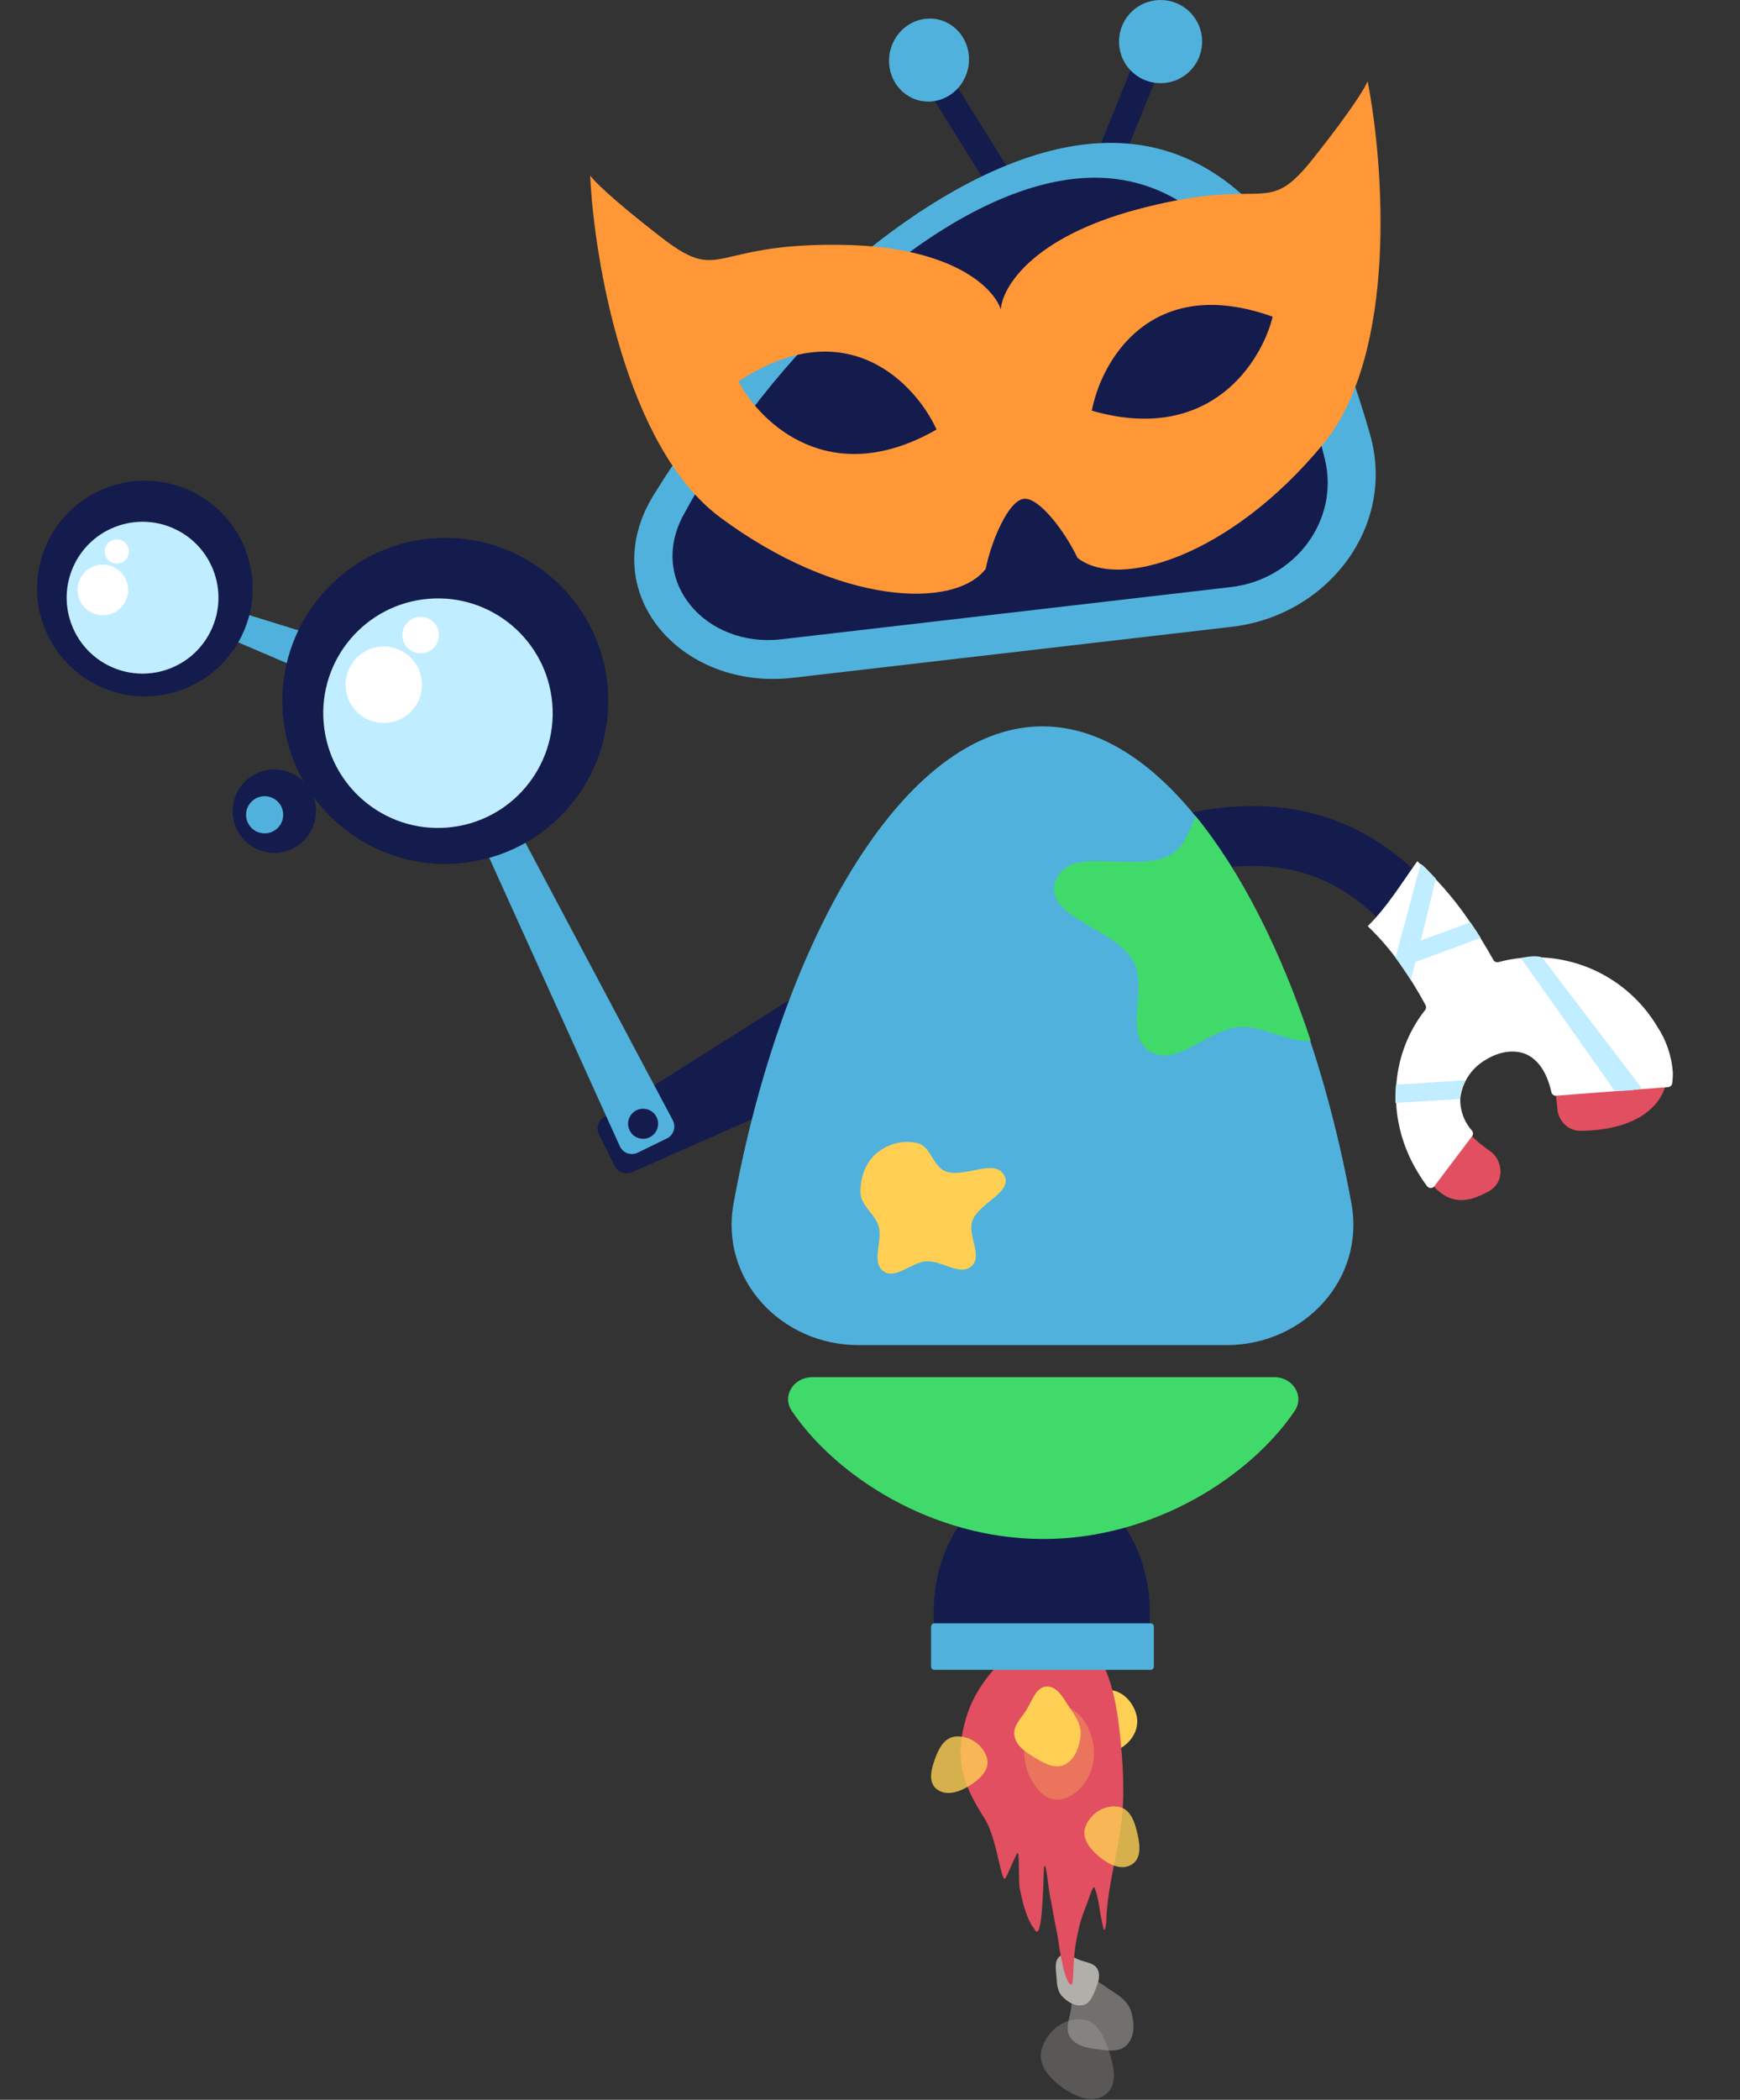 <svg width="383" height="462" viewBox="0 0 383 462" fill="none" xmlns="http://www.w3.org/2000/svg">
<rect x="0" y="0" width="383" height="462" fill="#333333" stroke="none"/>
<path d="M180.08 219.72C179.276 218.226 177.373 217.727 175.939 218.633L132.887 245.837C131.615 246.641 131.16 248.278 131.834 249.623L135.3 256.541C135.999 257.936 137.67 258.538 139.098 257.908L185.94 237.264C187.503 236.575 188.147 234.701 187.337 233.197L180.08 219.72Z" fill="#141B4D"/>
<path d="M87.648 148.723C88.232 147.147 87.373 145.405 85.768 144.908L52.414 134.59C50.938 134.133 49.36 134.903 48.812 136.348L48.684 136.686C48.127 138.154 48.827 139.8 50.272 140.417L82.372 154.123C83.91 154.78 85.685 154.016 86.267 152.448L87.648 148.723Z" fill="#50B2DC"/>
<path d="M146.79 250.483C148.277 249.756 148.865 247.942 148.089 246.48L110.003 174.779C109.269 173.397 107.578 172.837 106.164 173.506L104.339 174.371C102.895 175.055 102.266 176.77 102.926 178.225L136.43 252.194C137.111 253.698 138.9 254.342 140.383 253.616L146.79 250.483Z" fill="#50B2DC"/>
<path d="M62.271 157.197C63.919 176.936 81.256 191.601 100.995 189.954C120.734 188.306 135.4 170.968 133.752 151.23C132.104 131.491 114.767 116.825 95.028 118.473C75.289 120.121 60.623 137.458 62.271 157.197Z" fill="#141B4D"/>
<path d="M71.239 159.017C72.4 172.915 84.606 183.241 98.504 182.081C112.402 180.92 122.728 168.713 121.568 154.816C120.407 140.918 108.2 130.592 94.303 131.752C80.405 132.913 70.079 145.119 71.239 159.017Z" fill="#C0EDFF"/>
<path d="M76.092 151.357C76.478 155.989 80.547 159.431 85.18 159.045C89.812 158.658 93.254 154.589 92.868 149.956C92.481 145.324 88.412 141.882 83.779 142.269C79.147 142.655 75.705 146.724 76.092 151.357Z" fill="white"/>
<path d="M144.86 247.359C144.805 249.183 143.28 250.617 141.455 250.561C139.631 250.506 138.197 248.981 138.252 247.156C138.308 245.332 139.833 243.898 141.657 243.954C143.482 244.009 144.916 245.534 144.86 247.359Z" fill="#141B4D"/>
<path d="M96.615 139.739C96.615 141.962 94.813 143.765 92.59 143.765C90.366 143.765 88.564 141.962 88.564 139.739C88.564 137.516 90.366 135.713 92.59 135.713C94.813 135.713 96.615 137.516 96.615 139.739Z" fill="white"/>
<path d="M9.801 138.157C14.589 150.354 28.359 156.361 40.556 151.573C52.754 146.785 58.76 133.015 53.972 120.818C49.184 108.62 35.415 102.614 23.217 107.402C11.02 112.19 5.013 125.959 9.801 138.157Z" fill="#141B4D"/>
<path d="M15.829 137.612C19.2 146.2 28.895 150.429 37.483 147.058C46.071 143.687 50.3 133.992 46.929 125.404C43.558 116.816 33.863 112.587 25.275 115.958C16.687 119.329 12.458 129.024 15.829 137.612Z" fill="#C0EDFF"/>
<path d="M17.452 131.835C18.576 134.698 21.808 136.107 24.67 134.984C27.533 133.86 28.943 130.628 27.819 127.766C26.695 124.903 23.463 123.493 20.601 124.617C17.738 125.741 16.328 128.972 17.452 131.835Z" fill="white"/>
<path d="M28.26 120.579C28.682 121.988 27.881 123.472 26.472 123.893C25.063 124.315 23.579 123.515 23.157 122.106C22.736 120.696 23.536 119.212 24.945 118.791C26.354 118.369 27.838 119.169 28.26 120.579Z" fill="white"/>
<path d="M51.976 182.145C54.001 186.79 59.408 188.914 64.053 186.889C68.698 184.864 70.822 179.457 68.797 174.812C66.772 170.167 61.365 168.043 56.72 170.068C52.075 172.093 49.951 177.5 51.976 182.145Z" fill="#141B4D"/>
<path d="M62.336 179.272C62.336 181.528 60.507 183.357 58.251 183.357C55.994 183.357 54.165 181.528 54.165 179.272C54.165 177.015 55.994 175.186 58.251 175.186C60.507 175.186 62.336 177.015 62.336 179.272Z" fill="#50B2DC"/>
<path fill-rule="evenodd" clip-rule="evenodd" d="M331.678 221.786C332.304 223.054 332.875 224.211 333.398 225.228L321.68 231.25C321.038 230.001 320.379 228.674 319.691 227.291C315.773 219.408 310.944 209.694 303.23 202.034C294.679 193.542 282.559 187.632 263.456 192.001L260.518 179.158C284.406 173.694 301.045 181.297 312.513 192.685C321.932 202.038 327.836 214 331.678 221.786Z" fill="#141B4D"/>
<path fill-rule="evenodd" clip-rule="evenodd" d="M321.965 215.116C307.429 223.893 303.828 242.391 312.454 256.677C314.494 260.055 316.573 262.716 319.38 263.674C322.385 264.7 325.216 263.466 327.655 262.142C331.419 260.099 330.805 255.189 327.937 253.236C321.486 248.845 319.786 244.354 320.014 240.852C320.253 237.18 322.654 233.703 326.086 231.558C329.528 229.405 333.428 228.937 336.404 230.42C339.269 231.846 342.239 235.575 342.795 243.929C342.957 246.354 344.917 248.827 347.883 248.809C354.403 248.769 360.726 247.135 364.31 243.036C366.176 240.901 367.179 238.217 367.089 235.13C367.001 232.114 365.88 228.874 363.816 225.456C355.114 211.044 336.377 206.415 321.965 215.116Z" fill="#E14F60"/>
<g clip-path="url(#clip0_1110_7638)">
<path d="M364.744 225.802C361.248 219.986 355.957 215.464 349.668 212.915C343.379 210.367 336.433 209.931 329.874 211.672C329.654 211.739 329.417 211.728 329.204 211.641C328.99 211.553 328.814 211.395 328.704 211.192C326.943 208.024 325.024 204.947 322.954 201.972C319.786 197.401 316.098 193.213 311.964 189.492C308.474 194.362 305.284 199.632 301.054 203.772C303.762 206.359 306.201 209.214 308.334 212.292C310.315 215.133 312.131 218.084 313.774 221.132C313.872 221.307 313.914 221.508 313.897 221.708C313.879 221.907 313.801 222.097 313.674 222.252C305.824 232.202 305.054 246.392 312.054 257.892C312.697 258.982 313.401 260.033 314.164 261.042C314.258 261.152 314.375 261.24 314.506 261.301C314.637 261.361 314.78 261.392 314.924 261.392C315.069 261.392 315.211 261.361 315.343 261.301C315.474 261.24 315.59 261.152 315.684 261.042L323.994 250.042C324.144 249.862 324.226 249.636 324.226 249.402C324.226 249.168 324.144 248.942 323.994 248.762C322.265 246.813 321.346 244.277 321.424 241.672C321.629 239.924 322.239 238.248 323.206 236.778C324.173 235.307 325.47 234.083 326.994 233.202C330.204 231.202 333.714 230.832 336.274 232.122C338.194 233.122 340.374 235.342 341.474 240.272C341.52 240.516 341.655 240.734 341.853 240.883C342.051 241.033 342.297 241.104 342.544 241.082L367.184 239.192C367.396 239.171 367.595 239.083 367.753 238.941C367.912 238.799 368.021 238.61 368.064 238.402C368.191 237.579 368.241 236.745 368.214 235.912C367.949 232.299 366.754 228.816 364.744 225.802Z" fill="white"/>
<path d="M316.054 193.332C314.974 192.242 313.164 190.172 312.714 190.122L307.164 210.672C307.554 211.192 308.294 212.292 308.664 212.822C309.324 213.752 309.944 214.692 310.554 215.622L311.554 211.672L325.924 206.352C325.204 205.202 324.444 204.062 323.654 202.932L312.734 206.932L316.054 193.332Z" fill="#C0EDFF"/>
<path d="M307.164 242.672L321.274 241.802C321.399 240.344 321.85 238.933 322.594 237.672L307.274 238.672C307.153 240.002 307.116 241.338 307.164 242.672Z" fill="#C0EDFF"/>
<path fill-rule="evenodd" clip-rule="evenodd" d="M334.774 210.802C336.774 210.302 338.774 210.302 339.434 210.672L361.274 239.302C361.774 239.802 355.274 240.302 355.274 239.802L334.774 210.802Z" fill="#C0EDFF"/>
</g>
<path fill-rule="evenodd" clip-rule="evenodd" d="M243.926 371.809C246.918 371.887 249.272 374.247 250.106 377.17C250.86 379.814 249.619 382.497 247.44 384.13C245.208 385.803 242.249 386.351 239.944 384.784C237.346 383.018 235.758 379.855 236.689 376.821C237.65 373.689 240.7 371.725 243.926 371.809Z" fill="#FFCF54"/>
<path fill-rule="evenodd" clip-rule="evenodd" d="M237.974 444.28C233.923 444.07 230.355 447.077 229.293 450.916C228.361 454.285 230.941 457.233 233.824 459.281C236.693 461.321 240.46 462.948 243.303 460.873C246.086 458.842 245.272 454.932 244.23 451.688C243.144 448.307 241.584 444.467 237.974 444.28Z" fill="#B1AFA9" fill-opacity="0.3"/>
<path fill-rule="evenodd" clip-rule="evenodd" d="M237.867 435.486C240.082 434.41 242.434 436.577 244.549 437.93C246.441 439.14 248.344 440.426 248.986 442.6C249.721 445.091 249.83 448.062 248.082 449.899C246.388 451.681 243.596 451.171 241.152 450.837C239.012 450.543 236.709 450.049 235.536 448.181C234.416 446.398 235.357 444.262 235.734 442.208C236.183 439.767 235.679 436.548 237.867 435.486Z" fill="#B1AFA9" fill-opacity="0.5"/>
<path fill-rule="evenodd" clip-rule="evenodd" d="M233.325 430.4C231.962 431.347 232.46 433.444 232.557 435.133C232.645 436.644 232.772 438.186 233.838 439.281C235.059 440.535 236.769 441.578 238.425 441.158C240.031 440.75 240.652 438.941 241.262 437.395C241.796 436.04 242.265 434.524 241.554 433.218C240.876 431.972 239.31 431.82 237.979 431.365C236.396 430.823 234.671 429.465 233.325 430.4Z" fill="#B1AFA9"/>
<path d="M223.465 363.012C218.608 366.716 214.521 371.865 212.729 377.747C209.86 387.162 212.05 392.83 216.71 400.098C219.413 404.315 220.343 414.186 221.243 413.312C221.745 412.824 223.922 407.063 224.093 407.742C224.393 408.929 224.191 414.278 224.454 415.493C225.056 418.278 225.786 421.952 227.662 424.408C229.696 428.452 229.596 411.211 229.864 410.618C230.273 409.714 230.896 416.18 231.049 416.874C231.653 419.597 232.017 422.352 232.619 425.073C232.976 426.689 233.967 435.575 235.636 436.602C236.607 437.199 235.846 432.428 236.975 426.628C237.844 422.161 238.364 421.238 239.46 418.323C239.663 417.784 240.633 414.615 240.927 415.349C241.881 417.726 241.976 420.317 242.552 422.793C242.859 424.112 243.092 426.048 243.487 423.102C243.689 414.212 246.802 405.794 247.179 396.963C247.431 391.085 246.968 385.177 246.248 379.35C245.406 372.533 243.127 360.849 234.784 359.729C233.004 359.491 231.508 359.118 229.791 359.76C227.499 360.618 225.413 361.527 223.465 363.012Z" fill="#E14F60"/>
<path fill-rule="evenodd" clip-rule="evenodd" d="M251.439 365.757C252.542 362.298 253.133 358.517 253.1 354.561C252.959 338.215 242.196 325.055 229.059 325.168C215.922 325.281 205.386 338.623 205.526 354.969C205.56 358.925 206.216 362.695 207.378 366.135L251.439 365.757Z" fill="#141B4D"/>
<path fill-rule="evenodd" clip-rule="evenodd" d="M284.955 310.473C287.248 307.082 284.53 303.006 280.436 303.006H178.828C174.734 303.006 172.016 307.082 174.309 310.474C183.884 324.636 205.054 338.617 229.632 338.617C254.21 338.617 275.38 324.636 284.955 310.473Z" fill="#40DA6B"/>
<path fill-rule="evenodd" clip-rule="evenodd" d="M210.531 382.062C213.661 381.914 216.418 384.043 217.239 386.762C217.959 389.149 215.965 391.237 213.737 392.688C211.52 394.133 208.609 395.285 206.412 393.816C204.262 392.377 204.891 389.608 205.696 387.309C206.535 384.915 207.741 382.194 210.531 382.062Z" fill="#FFCF54" fill-opacity="0.8"/>
<path fill-rule="evenodd" clip-rule="evenodd" d="M246.094 397.524C242.993 397.069 240.034 399.051 238.943 401.839C237.985 404.286 239.759 406.676 241.83 408.418C243.892 410.152 246.673 411.644 249.008 410.304C251.294 408.993 250.947 406.014 250.378 403.515C249.784 400.911 248.858 397.929 246.094 397.524Z" fill="#FFCF54" fill-opacity="0.8"/>
<path d="M204.945 357.902C204.945 357.498 205.273 357.17 205.677 357.17H253.253C253.657 357.17 253.985 357.498 253.985 357.902V366.685C253.985 367.089 253.657 367.417 253.253 367.417H205.677C205.273 367.417 204.945 367.089 204.945 366.685V357.902Z" fill="#50B2DC"/>
<path fill-rule="evenodd" clip-rule="evenodd" d="M230.373 371.082C232.832 370.954 234.156 373.864 235.577 375.933C236.849 377.784 238.103 379.709 237.848 381.962C237.557 384.543 236.501 387.322 234.176 388.335C231.922 389.317 229.548 387.761 227.428 386.502C225.57 385.399 223.64 384.048 223.286 381.87C222.949 379.792 224.647 378.191 225.793 376.445C227.156 374.371 227.944 371.209 230.373 371.082Z" fill="#FFCF54"/>
<path fill-rule="evenodd" clip-rule="evenodd" d="M233.736 375.473C237.044 375.587 239.645 379.065 240.567 383.373C241.4 387.269 240.029 391.224 237.621 393.63C235.154 396.095 231.883 396.903 229.335 394.594C226.463 391.991 224.709 387.329 225.738 382.858C226.8 378.243 230.171 375.349 233.736 375.473Z" fill="#FFCF54" fill-opacity="0.3"/>
<path fill-rule="evenodd" clip-rule="evenodd" d="M218.196 42.183L202.308 16.715L207.276 13.615L223.164 39.084L218.196 42.183Z" fill="#141B4D"/>
<path d="M213.046 15.199C211.906 20.122 207.15 23.225 202.425 22.13C197.699 21.035 194.792 16.157 195.933 11.235C197.073 6.312 201.828 3.209 206.554 4.304C211.28 5.399 214.186 10.277 213.046 15.199Z" fill="#50B2DC"/>
<path fill-rule="evenodd" clip-rule="evenodd" d="M238.766 40.432L250.019 12.586L255.448 14.78L244.195 42.626L238.766 40.432Z" fill="#141B4D"/>
<path d="M263.3 4.434C265.904 8.764 264.506 14.386 260.176 16.99C255.847 19.595 250.225 18.197 247.62 13.867C245.015 9.537 246.414 3.916 250.743 1.311C255.073 -1.294 260.695 0.104 263.3 4.434Z" fill="#50B2DC"/>
<path fill-rule="evenodd" clip-rule="evenodd" d="M301.578 95.608C307.359 115.948 292.138 135.478 271.133 137.916L174.543 149.129C149.742 152.008 130.786 130.194 143.869 108.928C167.06 71.235 206.216 35.553 238.82 31.768C272.966 27.804 291.406 59.814 301.578 95.608Z" fill="#50B2DC"/>
<path fill-rule="evenodd" clip-rule="evenodd" d="M291.589 100.888C294.978 114.571 284.934 127.547 270.931 129.172L171.974 140.66C155.441 142.579 142.519 128.029 150.408 113.372C169.243 78.376 205.983 42.885 236.152 39.383C267.516 35.742 283.358 67.652 291.589 100.888Z" fill="#141B4D"/>
<path fill-rule="evenodd" clip-rule="evenodd" d="M225.346 109.753L225.346 109.755C221.936 110.168 218.212 119.038 216.956 125.169C210.09 134.175 184.479 133.129 158.501 113.824C137.719 98.381 130.775 57.232 129.901 38.589C130.434 39.5 134.275 43.476 145.373 52.089C153.34 58.27 155.588 57.742 161.772 56.287C166.357 55.209 173.105 53.622 185.951 53.885C209.954 54.375 218.817 63.496 220.288 68.071C220.623 63.279 227.051 52.303 250.246 46.095C262.658 42.774 269.59 42.704 274.3 42.656C280.652 42.592 282.962 42.569 289.222 34.664C297.944 23.651 300.724 18.873 301.025 17.86C304.626 36.174 307.706 77.79 291.212 97.749C270.594 122.697 245.973 129.827 237.156 122.72C234.477 117.076 228.757 109.367 225.346 109.753ZM240.327 90.362C242.399 79.463 253.261 60.087 280.133 69.68C277.681 79.687 266.288 97.833 240.327 90.362ZM206.152 94.506C201.537 84.416 186.364 68.193 162.559 83.924C167.329 93.056 182.724 107.958 206.152 94.506Z" fill="#FF9737"/>
<path fill-rule="evenodd" clip-rule="evenodd" d="M161.462 264.828C158.419 281.523 171.962 295.956 188.932 295.956H270.003C286.973 295.956 300.516 281.523 297.474 264.828C287.179 208.34 260.615 159.817 229.468 159.817C198.32 159.817 171.756 208.34 161.462 264.828Z" fill="#50B2DC"/>
<path fill-rule="evenodd" clip-rule="evenodd" d="M263.184 179.574C262.985 180.031 262.791 180.494 262.597 180.958C261.422 183.77 260.238 186.605 257.705 188.038C254.406 189.906 249.847 189.727 245.474 189.556C239.589 189.325 234.04 189.107 232.353 193.908C230.737 198.509 235.402 201.224 240.392 204.127C243.993 206.223 247.764 208.417 249.465 211.49C250.933 214.142 250.674 217.591 250.423 220.933C250.104 225.178 249.798 229.252 253.057 231.312C256.522 233.502 260.338 231.406 264.308 229.225C266.959 227.769 269.68 226.274 272.41 225.993C275.076 225.719 277.986 226.64 280.818 227.537C283.551 228.402 286.211 229.245 288.511 228.968C281.912 209.131 273.239 191.869 263.184 179.574Z" fill="#40DA6B"/>
<path fill-rule="evenodd" clip-rule="evenodd" d="M214.04 268.59C215.455 264.674 223.043 262.285 221.055 258.617C218.954 254.742 212.294 259.271 208.153 257.73C205.356 256.689 204.907 252.272 202.016 251.531C198.888 250.73 195.284 251.699 192.856 253.811C190.443 255.91 189.298 259.306 189.407 262.499C189.503 265.329 192.603 267.058 193.4 269.778C194.359 273.049 191.69 277.667 194.445 279.692C197.123 281.66 200.601 277.698 203.921 277.511C207.322 277.319 211.287 280.846 213.836 278.599C216.405 276.334 212.878 271.807 214.04 268.59Z" fill="#FFCF54"/>
<defs>
<clipPath id="clip0_1110_7638">
<rect width="67.1" height="71.92" fill="white" transform="translate(301.054 189.492)"/>
</clipPath>
</defs>
</svg>
